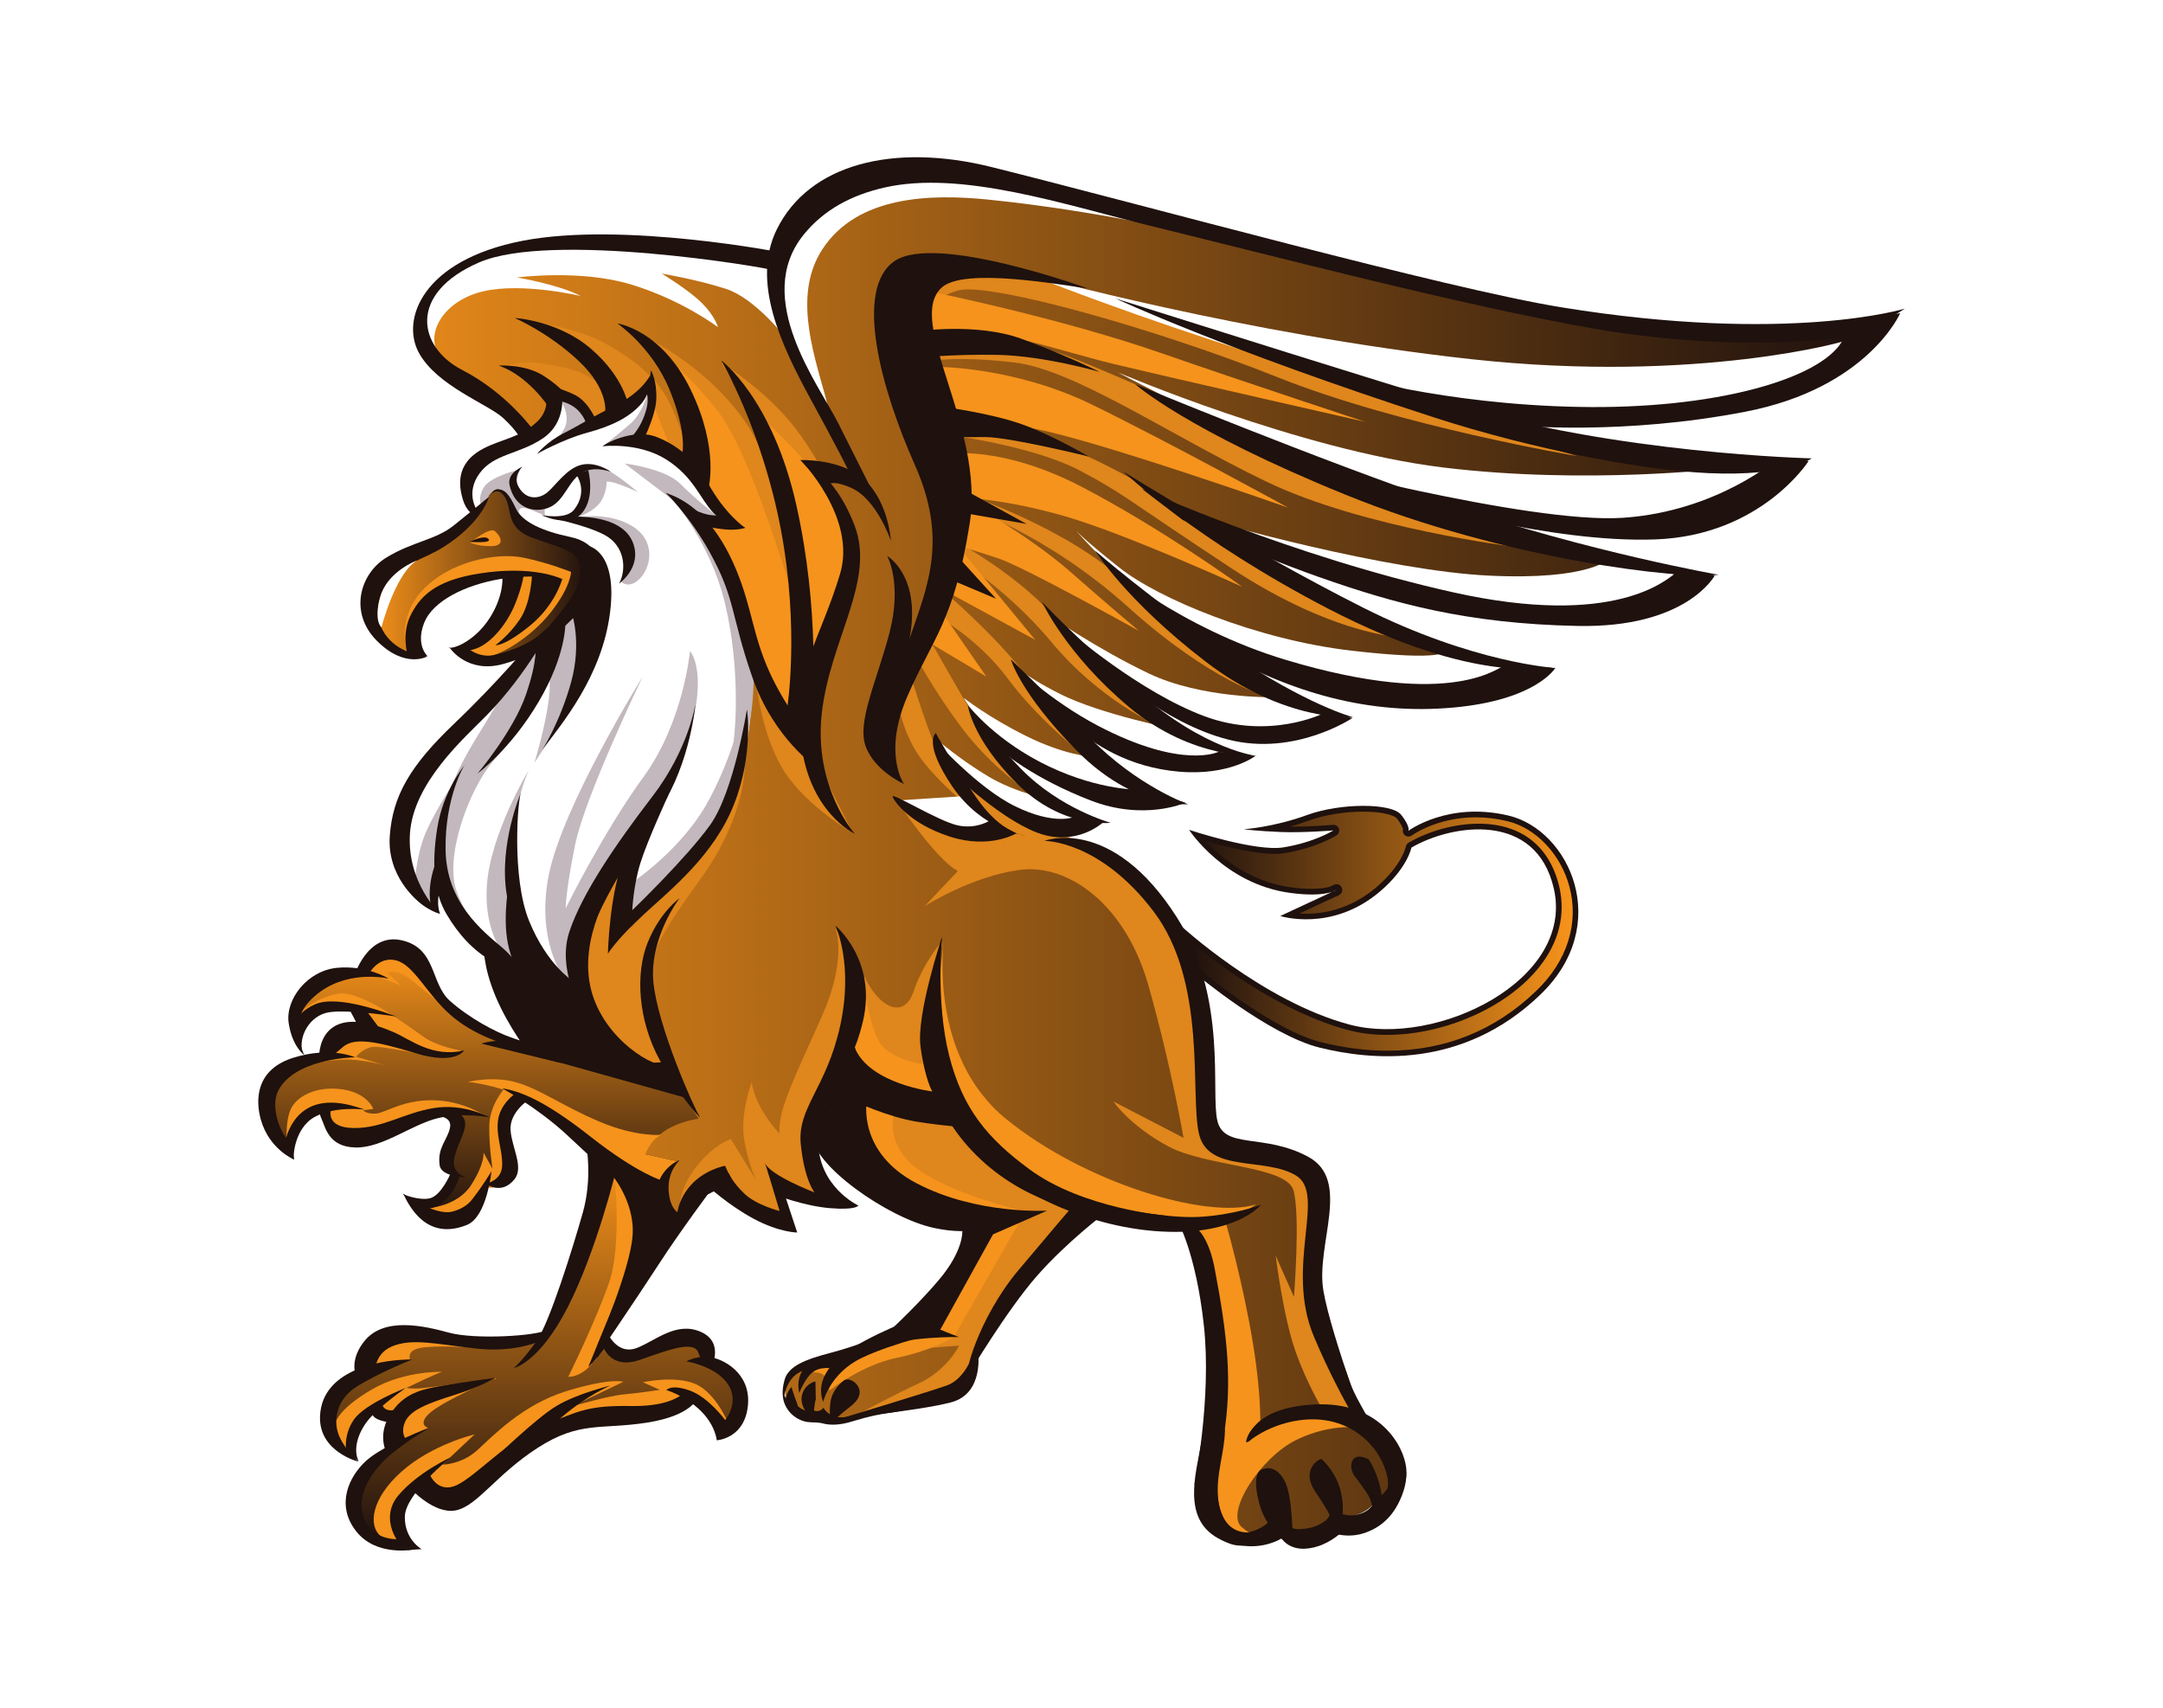 <?xml version="1.0" encoding="UTF-8"?>
<svg id="Layer_1" data-name="Layer 1" xmlns="http://www.w3.org/2000/svg" xmlns:xlink="http://www.w3.org/1999/xlink" viewBox="0 0 190 150">
  <defs>
    <style>
      .cls-1 {
        fill: #f5931c;
      }

      .cls-1, .cls-2, .cls-3, .cls-4, .cls-5, .cls-6, .cls-7, .cls-8, .cls-9, .cls-10 {
        fill-rule: evenodd;
        stroke-width: 0px;
      }

      .cls-2 {
        fill: url(#linear-gradient-3);
      }

      .cls-3 {
        fill: #df861c;
      }

      .cls-4 {
        fill: url(#linear-gradient);
      }

      .cls-5 {
        fill: #fff;
      }

      .cls-6 {
        fill: url(#linear-gradient-2);
      }

      .cls-7 {
        fill: url(#linear-gradient-5);
      }

      .cls-8 {
        fill: #1e110e;
      }

      .cls-9 {
        fill: #c2b8bd;
      }

      .cls-10 {
        fill: url(#linear-gradient-4);
      }

      .cls-11 {
        filter: url(#outer-glow-2);
      }
    </style>
    <filter id="outer-glow-2" filterUnits="userSpaceOnUse">
      <feOffset dx="0" dy="0"/>
      <feGaussianBlur result="blur" stdDeviation="5"/>
      <feFlood flood-color="#ff8500" flood-opacity=".75"/>
      <feComposite in2="blur" operator="in"/>
      <feComposite in="SourceGraphic"/>
    </filter>
    <linearGradient id="linear-gradient" x1="23.56" y1="75.6" x2="164.04" y2="75.6" gradientUnits="userSpaceOnUse">
      <stop offset="0" stop-color="#f7931a"/>
      <stop offset="1" stop-color="#1e110e"/>
    </linearGradient>
    <linearGradient id="linear-gradient-2" x1="32.44" y1="50.53" x2="51.69" y2="50.53" xlink:href="#linear-gradient"/>
    <linearGradient id="linear-gradient-3" x1="42.35" y1="83.39" x2="42.35" y2="107.24" xlink:href="#linear-gradient"/>
    <linearGradient id="linear-gradient-4" x1="46.91" y1="101.9" x2="46.91" y2="135.53" xlink:href="#linear-gradient"/>
    <linearGradient id="linear-gradient-5" x1="104.68" y1="81.79" x2="138.14" y2="81.79" gradientUnits="userSpaceOnUse">
      <stop offset="0" stop-color="#1e110e"/>
      <stop offset="1" stop-color="#f7931a"/>
    </linearGradient>
  </defs>
  <g class="cls-11">
    <g>
      <path class="cls-4" d="m48.96,35.04s-.16,2.25-2.42,3.23c-2.26.99-4.34,1.43-5.01,2.72-.67,1.29-.81,2.85-.42,3.39.39.55.62.9.62.9,0,0-1.76,2.08-4.7,3.4-2.94,1.32-4.44,1.62-4.54,3.67-.09,2.05,1.26,4.22,2.15,4.73.89.51,1.94.44,1.94.44,0,0-1.03-2.24.51-3.86,1.54-1.62,5.32-3,6.3-3.08.97-.09,1.77-.02,1.77-.02,0,0-.53,2.12-1.56,3.56-1.03,1.44-2.26,2.48-2.26,2.48l-1.21.65s1.86,1.43,3.27,1.07c1.4-.36,3.47-1.23,3.47-1.23,0,0-2.86,3.19-4.38,4.63-1.52,1.44-6.69,6.28-7.16,9.66-.47,3.38.42,5.68,1.22,6.78.8,1.1,1.75,1.75,1.75,1.75,0,0,.34-2.57.41-2.78.07-.21,1.19,2.71,2.38,4.07,1.19,1.37,2.56,2.4,2.88,2.72.32.32,2.26,4.29,2.26,4.29l1.02,3.9s-3.07-.73-4.41-1.35c-1.35-.62-4.3-3.53-5.67-5.35-1.37-1.82-2.74-2.62-3.92-1.68-1.19.94-1.66,1.71-1.66,1.71,0,0-2.76-.33-4.28,1.57-1.52,1.9-1.23,3.76-1.23,3.76,0,0,.54-1.9,2.3-2.1,1.76-.19,2.92.04,2.92.04l.76,1.61-2.76,1.79-3.25,1.54-2.46,3.01.86,3.23.98,1.21s.57-2.56,1.98-3.23c1.4-.67.94.66,1.93,1.52.98.86,1.46.5,3.32.02,1.85-.48,5.79-1.69,5.79-1.69,0,0,1.76-.33,1.75.8,0,1.12-.86,2.31-.78,3.22.08.91.36,1.63.36,1.63,0,0-.64,2.03-1.56,2.32-.92.29-1.37.09-1.37.09,0,0,.37,1.62,1.61,1.63,1.24,0,2.66-.79,2.66-.79l1.64-2.33s1.08.28,1.54-.72c.46-1.01.25-2.84.26-4.34.01-1.5.63-2.34.94-2.56.3-.21,4.09,1.85,5.84,3.6,1.75,1.75,1.63,3.71.4,8.05-1.22,4.35-3.36,8.52-3.36,8.52,0,0-2.38,1.2-5.39,1.13-3.01-.07-7.43-1.32-8.7-.52-1.28.8-2.17,2.67-2.17,2.67,0,0-1.86.97-2.74,2.73-.88,1.75-.61,3.25.19,3.95.79.7,1.54,1.08,1.54,1.08,0,0-.58-1.08.27-2.15.85-1.07,1.7-1.75,1.7-1.75l1.5.61-.05,2.22s-3.36,2.57-3.51,4.26c-.16,1.69.61,3.78,2.17,4.17,1.55.39,2.48.45,2.48.45,0,0-1.18-1.53-.49-2.89.69-1.37,1.78-2.25,1.78-2.25,0,0,1.41,2.18,3.5.84,2.09-1.33,5.34-5.98,8.72-6.53,3.39-.55,6.59-.84,7.67-.97,1.08-.12,3.86-.98,3.86-.98,0,0,2.39,1.61,2.58,2.3.19.7,1.23.99,1.57-.67.34-1.66.05-3.49-.86-4.04-.91-.55-1.85-1.07-1.88-1.31-.03-.24,1-1.13-.61-1.34s-3.36.22-3.87.48c-.51.26-2.57.7-2.92.53-.35-.16-1.38-.99-1.38-.99,0,0,1.66-4.09,2.86-5.65,1.19-1.57,5.26-8.14,6.22-8.57.96-.43,3.82,3.25,5.2,3.71,1.38.47,1.89.4,1.89.4l-1-3.19s3.87.83,4.15.79c.28-.04-1.31-3.34-1.31-3.34l.81-2s3.4,4.04,7.76,5.7c4.36,1.66,5.86,1.73,5.86,1.73,0,0-.98,3.33-2.58,5.52-1.59,2.19-3.86,4.18-3.86,4.18,0,0-4.63,1.8-6.06,2.2-1.43.41-3.38.97-3.38.97,0,0-1.58,1.94-.62,2.89.97.95,3.67,1.67,5.53,1.31,1.86-.36,8.21-2.38,8.21-2.38l2.06-1.22s2.39-4.89,3.96-7.17,5.66-6.84,5.66-6.84l1.76-.79s7.36,1.46,7.95,1.68c.59.22,1.68,3.68,1.96,4.7.28,1.03.64,8.75.58,9.36-.06.61-1.32,8.93-.99,10.16.33,1.23,1.02,3.5,2.62,3.31,1.59-.19,3.37-1.47,3.37-1.47,0,0,1.79,1.12,3.5.5,1.71-.62,2.01-2.17,2.01-2.17,0,0-.22,1.4,1.46.95,1.68-.45,2.15-1.62,2.15-1.62,0,0,1,1.15,1.55-.06.55-1.21-.68-4.61-.92-5.04-.24-.42-1.9-1.53-2.18-1.69-.28-.15-3.89-5.81-3.86-11.05.03-5.24.3-7.14.01-8.65-.29-1.52-1.77-3.38-2.24-3.36-.47.02-6.63,1-7.24-2.43-.6-3.42.16-4.79-.35-8.9-.51-4.11-2.89-10.63-4.51-12.1-1.62-1.48-8.17-4.62-8.17-4.62l-4.35-2.55s4.15,2.06,5.67,1.32c1.52-.73,1.39-.14,1.39-.14,0,0-3.19-1.36-4.84-2.84-1.66-1.49-3.22-3.55-3.22-3.55,0,0,6.95,3.69,9.59,3.93,2.63.24,3.71.65,3.71.65,0,0-4.93-4.06-6.37-6.01-1.44-1.95,4.14,2.08,7.92,2.13,3.78.05,5.14,0,5.14,0,0,0-6.45-4.35-7.07-5.01-.62-.66,6.39,3.34,10.3,2.69,3.91-.64,6.44-1.61,6.44-1.61,0,0-8.4-2.82-9.33-4.86-.93-2.04,7.45,2.94,13.76,3.18,6.31.24,12.54-1.66,12.54-1.66,0,0-5.39-2.13-9.62-3.39-4.23-1.26-10.52-4.49-12.34-5.76-1.82-1.27-4.58-2.98-1.54-2,3.05.98,12.84,4.34,18.46,5.07,5.62.72,15.29.42,17.84-1.15,2.54-1.57.42-2-6.26-3.22-6.68-1.22-12.48-4.03-12.48-4.03,0,0,11.11,2.87,16.51,1.77,5.4-1.1,13.1-5.62,11.79-5.89-1.31-.27-12.36-.42-17.4-1.77-5.05-1.35-4.86-.33-5.2-1.06-.34-.73,2.46-1.45,7.19-1.17,4.73.28,14.97-2.2,18.38-4.04,3.41-1.84,4.32-3.68,4.32-3.68,0,0-15.86.37-24.16-1.17-8.3-1.54-21.13-4.19-26.93-5.67-5.8-1.49-17.34-5.04-23.3-6.05-5.96-1.01-15.55-.89-17.65,1.11-2.09,2-3.81,5.73-3.81,5.73,0,0-15.18-1.96-20.73-1.44-5.55.52-11.11,2.43-10.45,7.57.65,5.14,5.29,4.33,6.35,5.82,1.06,1.49,2.4,2.6,2.4,2.6,0,0,1.28.89,1.89.05.62-.84,1.3-2.52,1.3-2.52h0Z"/>
      <path class="cls-3" d="m65.43,66.65s.39,4.64-3.91,10.58c-4.3,5.94-4.71,7.08-4.46,10.82.25,3.74,1.46,5.6,1.78,6.17.32.57-7.44-.5-8.11-4.56-.67-4.05.3-8.43.3-8.43,0,0,3.86-6.08,4.09-6.31.22-.23.32,6.57.32,6.57l5.27-5.54,4.73-9.31h0Z"/>
      <path class="cls-3" d="m66.42,59.91s.45,4.71,2.48,7.86c2.04,3.15,6,5.38,6,5.38l-3.88-7.66-4.61-5.57h0Z"/>
      <path class="cls-3" d="m73.41,81.61s1,2.57-1.13,7.45c-2.13,4.88-4.05,8.47-3.8,10.52,0,0-2.09-2.12-2.45-4.52,0,0-1.08,2.83-.64,5.18.44,2.35,1.08,3.5,1.08,3.5l-2.27-3.69s-1.69.51-3.33,2.83c-1.65,2.32-1.11,4.35-1.11,4.35l3.23-3.31,5.21,3.14.97.28-.76-2.97,3.45.82s-.49-3.76-.56-4.78c-.07-1.03,3.1-4.81,3.1-4.81l.87-6.25v-4.31s-1.82-3.43-1.82-3.43h0Z"/>
      <path class="cls-3" d="m82.74,82.69s-1.64,1.84-2.49,4.4c-.86,2.55-3.13,1.34-4.32-1.34l-1.75,7.68,7.35,3.86,2.56.31-1.86-9.77.51-5.14h0Z"/>
      <path class="cls-3" d="m77.42,97.51s1.62,7.32,5.45,8.39c3.83,1.07,6.83,1.02,6.83,1.02l-5.18,7.64-8.32,3.73,5.36-1.08-1.8,1.31,4.49-.32s-1.06,2.16-3.53,3.3c-2.47,1.14-5.95,3.05-5.95,3.05,0,0,8.63-.97,9.66-2.68,1.03-1.71,3.26-6.2,3.26-6.2l7.89-9.09-8.38-5.28s-2.51-3.61-2.68-3.94c-.16-.34-7.11.17-7.11.17h0Z"/>
      <path class="cls-3" d="m78.69,70.22s3.58,5.37,5.45,6.28l-2.92,3.1s4.06-2.61,8.33-3.19c4.27-.58,9.31,3.01,11.33,10.15,2.02,7.14,3.08,13.38,3.08,13.38l-6.16-3.19s1.41,2.1,4.8,3.93c3.39,1.83,10.39,1.7,11.02,3.88.62,2.17.04,9.35.04,9.35l-1.6-3.61s.64,5.32,1.76,8.46c1,2.82,2.41,5.14,2.41,5.14l3.29.89s-2.31-5.94-2.98-8.13c-.67-2.19-.85-7.61-.65-8.22s-.03-5.11-.03-5.11c0,0-7.7-2.93-8.63-3.05-.93-.11-1.42-7.73-1.4-8.18.02-.45-.46-7.34-1.88-10.19-1.42-2.86-7.61-7.38-8.66-7.75-1.05-.37-2.76-1.34-2.76-1.34l-7.91-4.58s-.48,1.3.74,2.4c1.22,1.09-.32,1.3-.32,1.3l-6.31-1.71h0Z"/>
      <path class="cls-3" d="m138.57,40.07s-15.53-2.62-26.28-6.91c-10.75-4.29-25.39-8.39-28.11-7.65-2.72.74-3.26,2.64-3.26,2.64l-1.61-3.29,7.97-1.23s6.74,1.25,11.53,3.03c4.79,1.78,26.97,9.58,26.97,9.58l12.78,3.83h0Z"/>
      <path class="cls-3" d="m133.1,48.04s-13.35-1.64-21.85-5.73c-8.5-4.09-16.83-9.83-22.14-10.47-5.31-.64-7.87-.07-7.87-.07l.25-1.65s7-.91,12.43,1.21c5.42,2.12,13.46,5.87,13.76,6.15.31.28,21.11,8.96,21.11,8.96l4.31,1.6h0Z"/>
      <path class="cls-3" d="m123.96,56.08s-6.33.06-15.74-6.13c-9.41-6.2-9.47-6.56-13.35-8.61-3.87-2.04-10.51-2.98-10.51-2.98l-.46-1.48s7.01,1.26,11.14,3c4.13,1.74,10.08,5.58,10.08,5.58l18.85,10.62h0Z"/>
      <path class="cls-3" d="m111.3,61.19s-4.91-1.3-12.21-7.87c-7.3-6.57-14.55-8.9-14.55-8.9l-1.22-1.95,1.36.88s9.12,3.02,14.23,7.84c5.11,4.82,12.4,10,12.4,10h0Z"/>
      <path class="cls-3" d="m101.6,63.68s-5.01-2.19-9.23-7.27c-4.22-5.08-9.58-8.21-9.58-8.21l.02-1.3s7.65,3.84,11.08,8.92c3.43,5.08,7.71,7.87,7.71,7.87h0Z"/>
      <path class="cls-3" d="m94.97,66.17s-3.89-3.1-6.49-6.62c-2.61-3.51-6.24-5.47-6.24-5.47l.39-2.38s5.52,4.63,8.38,8.83c2.86,4.21,3.96,5.62,3.96,5.62h0Z"/>
      <path class="cls-3" d="m90.33,69.56s-3.18-2.12-5.78-5.54c-2.59-3.42-4.31-6.72-4.31-6.72l.98-1.92s3.59,6.42,5.4,9.25c1.81,2.83,3.7,4.93,3.7,4.93h0Z"/>
      <path class="cls-3" d="m86.3,71.81s-4.12-3.06-5.8-5.76c-1.67-2.7-1.76-5.51-1.76-5.51,0,0,.65-1.66.84-2.03.19-.37,1.75,5.76,3.21,8.33,1.46,2.58,3.5,4.96,3.5,4.96h0Z"/>
      <path class="cls-3" d="m73.67,44.29s-1.18-3.15-3.69-6.52c-2.52-3.37-6.61-5.92-6.61-5.92l3.15,5.3,7.16,7.14h0Z"/>
      <path class="cls-3" d="m69.35,51.24s-.15-9.19-4.21-14.64c-4.06-5.46-9.93-7.68-9.93-7.68,0,0,2.98,1.53,6.28,7.15,3.3,5.62,7.86,15.17,7.86,15.17h0Z"/>
      <path class="cls-3" d="m60.57,39.99s-1.17-3.87-2.24-5.46-1.32-1.66-1.32-1.66l-.03,2.1s-.27,2.46-.44,2.75c-.17.29-.8.97-.8.97l4.45,1.99.37-.68h0Z"/>
      <path class="cls-3" d="m53.74,36.21l2.18-1.07,1.3-1.88s-.37-.89-3.48-2.77c-3.11-1.88-7.11-2.2-7.11-2.2,0,0,5.7,2.78,6.51,4.38.81,1.6.6,3.55.6,3.55h0Z"/>
      <path class="cls-3" d="m51.89,37.26l1.84-1.04s.91-.44-.73-2.12c-1.65-1.69-3.79-1.91-5.55-2.2-1.76-.29-3.24.3-3.24.3l4.06,2.35,1.99.67,1.62,2.05h0Z"/>
      <path class="cls-5" d="m59.61,44.13s5.25,5.46,6.59,13.55c0,0,.03,6.63-1.3,10.62-1.32,3.99-5.41,8.73-6.49,9.87-1.08,1.14-3.81,3.05-3.81,3.05l.5-4.77,1.69-4.45s-3.62,4.75-4.5,7.11c-.87,2.36-1.32,6.87-1.32,6.87l-2.91,1.87-4.21-3.66s-3.23-3.31-3.58-4.1c-.35-.78-1.38-3.43-1.38-3.43,0,0-.52,1.64-.58,2.36-.06.72-.7.31-.7.31,0,0-2.69-2.29-2.54-5.43.15-3.14,2.41-7.45,4.59-9.34,2.19-1.89,6.9-7.18,6.9-7.18,0,0,3.53-3.2,4.41-4.91.89-1.72,1.02-3.07.53-3.51-.49-.44-2.69-1.53-3.39-1.78-.7-.25-2.51-1.32-2.51-1.32,0,0-1.03-3.5-1.87-2.82-.84.68-1.27,1.79-1.27,1.79,0,0-2.21-.37-1.67-2.37.54-2,3.66-2.64,5.21-3.62,1.54-.98,2.77-3.7,2.77-3.7,0,0,2.21-.28,2.67.58.47.85.7,1.7.7,1.7,0,0,2.34-1.11,3.38-2.08,1.04-.97,1.79-1.51,1.79-1.51,0,0,.13,2.46-.69,3.53-.81,1.07-1.23,1.49-1.23,1.49,0,0,2.96.21,4.78,2.05,1.82,1.84,3.66,4.95,3.66,4.95,0,0-1.28.38-1.75.08-.47-.31-2.48-1.78-2.48-1.78h0Z"/>
      <path class="cls-9" d="m52.67,49.9s.24,5.54-1.8,9.99c-2.04,4.44-3.92,7.09-3.92,7.09,0,0,1.55-5.05,1.32-7.34,0,0-2.63,4.58-4.86,7.11-2.23,2.54-4.39,8.54-3.3,11.53,1.09,2.99,2.79,4.43,2.79,4.43,0,0-3.82-1.24-4.22-5.99-.39-4.75.7-7.91,3.2-11.97,2.5-4.06,4.04-6.84,4.04-6.84l4.85-4.84,1.9-3.18h0Z"/>
      <path class="cls-9" d="m44.59,84.15s-2.11-1.85-1.82-6.37c.29-4.52,3.68-10.14,3.68-10.14,0,0-1.59,3.33-1.42,8.09.17,4.76,1.78,9.11,1.78,9.11l-2.22-.68h0Z"/>
      <path class="cls-9" d="m36.4,78s.09-2.77,1.01-4.9c.93-2.13,2.79-4.9,2.79-4.9,0,0-1.97,5.12-1.61,6.9.35,1.78.39,2.36.39,2.36l-.57-.4-.35,2.14-.89.12-.78-1.33h0Z"/>
      <path class="cls-9" d="m49.79,86.29s-2.79-3.32-1.59-9.41c1.2-6.09,8.25-17.44,8.25-17.44,0,0-5.09,10.56-5.93,14.76-.85,4.2-.83,5.58-.83,5.58,0,0,3.3-6.69,6.83-11.53,3.53-4.84,4.09-11.06,4.09-11.06,0,0,2.25,2.38-1.38,10.91-3.63,8.53-5.53,8.37-5.53,8.37,0,0-3.26,7.79-3.26,8.25,0,.46-.64,1.55-.64,1.55h0Z"/>
      <path class="cls-9" d="m55.83,77.3s3.91-2.66,6.17-6.55c2.25-3.89,3.86-9.62,3.86-12.2s1.04,1.22-.51,7.36c-1.55,6.14-2.42,7.33-3.35,8.44-.93,1.11-4.65,4.94-4.65,4.94l-2.45,2.33.93-4.31h0Z"/>
      <path class="cls-9" d="m58.71,43.43s3.62,3.89,4.98,9.6c1.36,5.71,1,11.62.5,13.55-.5,1.93.32,2.8.32,2.8,0,0,1.65-7.89,1.55-10.58-.11-2.69-2.14-8.88-2.14-8.88l-2.54-4.25-2.67-2.24h0Z"/>
      <path class="cls-9" d="m63.12,45.45s-2.01-1.59-3.36-2.95c-1.35-1.36-4.89-1.79-4.89-1.79l4.56,3.46,3.11,1.43.57-.14h0Z"/>
      <path class="cls-9" d="m56.86,34.64s-.43,1.65-1.47,2.56c-1.03.91-2.29,1.89-2.29,1.89l3.04-.44s.33-.73.68-1.67c.35-.94.37-2.59.37-2.59l-.33.25h0Z"/>
      <path class="cls-9" d="m49.27,35.23s.94,1.33.27,2.47c-.67,1.14-.68,1.1-.68,1.1l3.35-1.41s-.27-.94-1.27-1.72c-1-.78-1.66-.44-1.66-.44h0Z"/>
      <path class="cls-9" d="m42.29,44.51s-.39-.76.23-1.73c.61-.97,3.18-1.56,3.18-1.56,0,0-.94,2.12-.06,2.61.89.49,2.32.26,2.32.26,0,0-.27,1.08,0,1.22,0,0-.84-.32-1.28-.51-.44-.19-1.33-.44-1.05.45.29.89-.25.5-.25.5,0,0-.33-1.9-1.06-2.3-.73-.39-.75-.7-1.69.7-.94,1.41-.35.35-.35.35h0Z"/>
      <path class="cls-9" d="m50.92,41.31s1.26-.7,2.46-.02c1.2.67,2.66,1.94,2.66,1.94,0,0-1.96-.96-2.75-.93,0,0,.02,1.18-.7,1.99-.71.82-1.99,1.16-1.99,1.16,0,0,.61-.93.76-1.88.15-.95-.45-2.26-.45-2.26h0Z"/>
      <path class="cls-9" d="m50.6,45.45s2.73-.54,4.87.72c2.14,1.27,1.76,3.52.8,4.58-.97,1.06-1.69.37-1.69.37,0,0,1.38-1.6.84-2.89-.54-1.29-2.46-2.04-2.46-2.04l-2.36-.75h0Z"/>
      <path class="cls-8" d="m121.67,129.02c.06.03.12.29.13.35.13.4.19.84.1,1.25-.14.64-.55.74-.97,1.13-.21.19-.33.47-.53.67-.39.39-.91.59-1.44.67-.58.09-1.08-.15-1.65-.19-.12,0-.3-.1-.41-.06-.08.03-.11.26-.15.33-.09.18-.23.33-.39.45-.66.5-1.54.7-2.36.69-.4,0-.76-.18-.96-.53-.1-.18-.14-.44-.32-.57-.16-.12-.77-.1-.96-.05-.18.05-.25.43-.37.56-.28.3-.69.51-1.07.67-.37.15-.75.25-1.16.23-.11,0-.47-.14-.56-.07-.03.03.08.16.1.18.09.14.17.34.11.51-.08.21-.35.16-.53.16-.02,0-.28-.02-.26.02.02.05.16.08.21.09.23.08.47.14.71.18.72.12,1.53-.06,2.19-.34.27-.12.6-.44.89-.47.18-.02.49.26.65.33.51.22,1.02.4,1.59.37.88-.05,1.81-.48,2.52-.98.21-.15.41-.32.56-.53.03-.04.12-.27.17-.27.08-.01.23.09.31.12.2.06.41.09.61.11.77.05,1.57-.2,2.23-.59.26-.15.44-.37.68-.54.21-.15.5-.15.72-.3.51-.36.83-1.02,1.08-1.57.21-.48.54-1.22-.14-1.46-.11-.04-.22-.07-.33-.08"/>
      <path class="cls-8" d="m123.39,129.08s.02.06.02.09c0,.07,0,.15,0,.22,0,.2-.03.4-.06.6-.08.6-.28,1.24-.57,1.77-.61,1.11-1.47,2.11-2.68,2.56-.53.2-1.1.27-1.66.31"/>
      <path class="cls-8" d="m123.43,128.91c-.11.73-.07,1.37-.34,2.07"/>
      <path class="cls-8" d="m123.28,128.33c.41,1.02.26,1.99-.12,2.99-.6,1.56-1.57,2.69-3.15,3.28-.72.27-1.5.34-2.26.22-.3-.05-.65-.12-.88-.33-.23-.21.19-.82.41-.91.27-.11.8.1,1.08.12.57.05,1.13-.05,1.67-.21,1.04-.32,2.13-1.32,2.41-2.4.12-.47.04-.98.04-1.45"/>
      <path class="cls-8" d="m118.26,134.41s-.11,0-.16.02c-.11.07-.21.15-.32.23-.5.42-1.03.77-1.63,1.02-.95.39-2.18.57-3.07-.05-.4-.28-.71-.72-1-1.1-.04-.05.24.07.26.08.16.06.33.09.49.13.52.12,1.04.18,1.57.14.77-.05,1.38-.39,2.04-.76.36-.2.77-.47,1.1-.07"/>
      <path class="cls-8" d="m112.92,134.88s-.08.06-.12.09c-.08.06-.16.11-.24.16-.26.17-.56.29-.85.39-.89.31-1.89.38-2.82.2-.22-.04-.44-.12-.64-.21-.04-.02-.19-.06-.2-.1,0-.02.12-.02.13-.02.17-.01.33-.03.5-.05.37-.05.73-.12,1.09-.22.54-.15,1.06-.37,1.57-.61.34-.16.69-.42,1.04-.16"/>
      <path class="cls-8" d="m72.36,123.64c-.02.1.17.28.22.33.29.3.68.46,1.09.51.66.07,1.28-.17,1.92-.28.89-.16,1.79-.21,2.68-.38.43-.08.85-.16,1.29-.18.03,0,.39-.03.38.03,0,.05-.12.08-.16.09-.17.06-.35.11-.53.15-.8.17-1.62.24-2.43.42-.59.13-1.17.28-1.75.46-.76.24-1.48.4-2.28.33-.3-.02-.59-.13-.89-.16-.41-.04-.82,0-1.23-.11-1-.27-1.8-1.14-1.9-2.18,0-.03-.03-.33.01-.34.01,0,.05.13.06.14.04.1.1.19.16.28.17.23.42.39.59.62.12.16.18.4.4.48.01,0-.11-.41-.12-.48,0-.02-.03-.13,0-.14.04-.01.22.26.24.29.15.16.34.26.54.34.03.01.32.15.36.12.06-.06.07-.33.09-.41,0,0,.03-.11.04-.11.03.01.13.27.18.31.33.3.73.2,1-.09"/>
      <path class="cls-5" d="m128.14,25.93s.02,0-.02,0c-1,.12-2.36-.51-3.31-.76-3.58-.95-7.1-2.08-10.72-2.89-6.58-1.47-13.01-3.28-19.51-5.02-4.89-1.31-10.26-2.79-15.36-2.22-3.7.41-10.79,2.61-11.32,7.11-.18,1.54.49,3.06.86,4.52.89,3.48,1.38,5.54,3.17,8.76.49.88,1,1.75,1.57,2.58.19.27.37.54.54.82.02.03.26.42.26.42,0,0-.1-.17-.1-.18-.26-.44-.54-.87-.76-1.34-.48-1-.72-2.09-1.01-3.16-1.11-3.98-2.68-8.84-.2-12.66,3.09-4.76,9.56-4.88,14.56-4.38,10.69,1.08,22.51,3.73,32.9,6.68"/>
      <path class="cls-6" d="m44.83,44.38s-.65-2.01-1.55-1.21c-.9.8.53-.07-1.93,2.39-2.47,2.45-3.75,2.5-5.54,3.43-1.79.92-4.09,3.98-3.13,5.76.96,1.79,3.21,2.92,3.6,2.85,0,0-1.12-3.66,1.79-5.17,2.92-1.51,7.06-1.86,7.06-1.86,0,0,.52-.19-.24,1.52-.76,1.71-4.39,5.21-4.39,5.21,0,0,2.26,1.73,5.12.02,2.86-1.71,5.75-4.86,6-6.67.24-1.81.07-2.31-1.42-2.78-1.49-.48-3.62-1.19-3.84-1.35-.23-.16-1.51-2.13-1.51-2.13h0Z"/>
      <path class="cls-5" d="m162.17,29.88c.41.02-13.02,3.85-32.92,1.67-19.9-2.18-38.86-7.43-38.86-7.43,0,0,27.65,11,42.18,11.97,14.53.97,23.42-.43,26.53-2.27,3.11-1.84,2.66-3.95,3.07-3.94h0Z"/>
      <path class="cls-5" d="m151.48,41.14s-12.07,1.46-24.73-.08c-12.66-1.55-28.55-8.35-28.55-8.35,0,0,22.85,12.15,29.66,12.66,6.81.51,12.66,1.79,17.2,1.09,4.55-.71,10.8-3.53,11.25-3.96.45-.44-.03-1.35-.03-1.35h-4.81Z"/>
      <path class="cls-5" d="m147.57,50.72c.33-.27-6.22-1.64-6.22-1.64,0,0-1.68,1.91-10.56,1.48-8.88-.42-23.99-4.58-25.97-5.31-1.97-.74,14.82,6.4,24.01,7.88,9.19,1.48,15.07.9,16.62.11s1.79-2.26,2.12-2.52h0Z"/>
      <path class="cls-5" d="m132.61,58.79l-5.73-1.58s.11.9-8.18-.06c-8.28-.96-16.92-4.55-20.36-7.28-3.45-2.73-3.93-3.39-3.93-3.39,0,0,6.21,7.42,14.33,10.85,8.13,3.42,15.72,4.4,19.35,3.86,3.62-.54,4.53-2.4,4.53-2.4h0Z"/>
      <path class="cls-5" d="m111.8,61.24s-6.26.12-10.88-2.08c-4.61-2.2-8.62-5-8.62-5,0,0,10.84,9.64,15.29,10.49,4.45.85,9.68-1.07,9.68-1.07l-1.31-1.32-4.16-1.02h0Z"/>
      <path class="cls-5" d="m103.21,64.04s-6.51-1.29-10.06-3.07c-3.54-1.78-4.34-2.81-4.34-2.81,0,0,4.99,5.6,9.61,7.33,4.62,1.72,10.14,1.35,10.14,1.35l-3.51-1.91-1.84-.89h0Z"/>
      <path class="cls-5" d="m95.77,66.45s-2.23-.12-5.59-1.78c-3.36-1.66-5.51-3.36-5.51-3.36,0,0,2.1,4.01,7.43,6.5,5.32,2.49,8.87,2.5,9.01,2.3.15-.2-5.34-3.67-5.34-3.67h0Z"/>
      <path class="cls-5" d="m95.09,71.95l-2.91-1.73s-2.93-.57-5.35-2.01c-2.42-1.44-4.43-3.16-4.43-3.16,0,0,1.67,4.18,6.04,6.15,4.37,1.97,6.65.75,6.65.75h0Z"/>
      <path class="cls-5" d="m87.78,72.67l-3.14-2.74-5.67.37s3.26,2.5,5.58,2.85c2.32.35,3.23-.49,3.23-.49h0Z"/>
      <path class="cls-1" d="m81.87,25.64s11.13,2.26,19.91,5.3c8.78,3.04,18.17,6.12,18.17,6.12,0,0-16.45-3.73-22.04-5.07-5.59-1.34-12.12-3.9-15.94-2.41,0,0-2.26.56-2.52-1.03-.25-1.59,2.42-2.9,2.42-2.9h0Z"/>
      <path class="cls-1" d="m82.43,32.23s6.68-.01,13.47,3.3c6.79,3.31,17.25,9.06,17.25,9.06,0,0-16.71-5.88-22.18-6.91-5.47-1.03-8.36-.79-8.36-.79l-.18-4.65h0Z"/>
      <path class="cls-1" d="m83.2,39.87s4.69-.8,11.76,2.86c7.06,3.66,14.17,8.82,14.17,8.82,0,0-10.14-4.62-15.54-6.19-5.4-1.57-9.09-1.65-9.09-1.65l-1.29-3.84h0Z"/>
      <path class="cls-1" d="m84.49,43.7s6.02,3.44,9.41,6.42c3.39,2.98,6.15,5.3,6.15,5.3,0,0-10.16-5.66-12.37-6.38-2.2-.73-3.57-1.12-3.57-1.12l.37-4.22h0Z"/>
      <polygon class="cls-1" points="84.12 47.93 90.93 56.2 82.98 51.87 84.12 47.93 84.12 47.93"/>
      <polygon class="cls-1" points="82.34 53.2 86.64 59.43 81.08 56.11 82.34 53.2 82.34 53.2"/>
      <path class="cls-1" d="m72.49,57.33s3.57-7.37,2.19-11.11c-1.37-3.75-7.77-9.56-7.77-9.56,0,0,2.82,13.93,2.86,15.5.04,1.57-3.38-11.9-6.87-16.26-3.49-4.36-5.98-5.56-5.98-5.56,0,0,2.48,2.6,3.34,5.62.86,3.02,1.11,5.34,1.11,5.34l-2.26-1.43-2.09-5.27s-.03,2.2-.53,3.2c-.5,1,3.93,2.21,4.88,3.5.95,1.29,2.13,4.51,2.13,4.51l-2.18-.08s2.1.74,3.23,5.63c1.14,4.88,2.69,8.95,3.96,10.92,1.27,1.97.75,2.48,1.5.98.75-1.5,2.47-5.91,2.47-5.91h0Z"/>
      <path class="cls-5" d="m68.95,29.6s-2.62-3.39-5.16-4.22c-2.54-.83-5.66-1.35-5.66-1.35,0,0,2.41,1.46,3.55,2.61,1.14,1.15,1.39,2.1,1.39,2.1,0,0-3.11-2.37-7.59-3.74-4.48-1.37-10.07-.63-10.07-.63,0,0,3.65.61,5.6,1.63,0,0-5.11-1.22-8.57-.41-3.46.81-5.18,3.71-3.83,5.69,0,0-4.17-2.58.48-6.63,4.65-4.05,11.76-3.49,15.26-3.38,3.51.1,13.97,1.64,13.97,1.64,0,0-.49,2.47-.08,3.62.42,1.14.7,3.06.7,3.06h0Z"/>
      <path class="cls-1" d="m75.72,85.21s.48,4.63,1.54,6.34c1.07,1.72,4.47,2.02,4.47,2.02,0,0,.78,2.37,1.08,2.68.3.31-6.41.12-6.65-.26-.24-.38-1.91-6.19-1.91-6.19l1.46-4.6h0Z"/>
      <path class="cls-1" d="m82.91,82.74s-1.4,9.95,5.47,15.55c6.87,5.59,17.59,8.84,21.96,7.5l-2.64,1.69s1.49,5.19,2.35,10.45c.86,5.26.63,7.79.63,7.79,0,0,2.77-2.11,4.88-1.81l4.01,1.51s-2.59-.47-5.71,1.06c-3.12,1.53-6.29,6.4-4.78,7.66,1.51,1.26,1.75.63,1.75.63,0,0-3.89.93-4.68-2.02-.79-2.95.89-8.66.6-12.83-.29-4.17-1.99-11.98-1.99-11.98,0,0-6.29,0-12.12-2.8-5.84-2.8-7.38-5.25-8.56-7.69-1.18-2.44-2.06-7.12-2.06-7.12l.88-7.58h0Z"/>
      <path class="cls-1" d="m78.75,97.13s-1.39,2.9,1.59,5.34c2.98,2.44,10.53,4.25,10.86,4.1.33-.15-4.41,2.59-9.7-.35-5.29-2.94-6.63-5.88-7.01-7.08-.39-1.2-.23-2.83-.07-3.37.16-.54,4.33,1.37,4.33,1.37h0Z"/>
      <path class="cls-1" d="m89.66,107.16l-5.89,10.29s-1.83,1.16-4.98,1.81c-3.15.65-5.93,2.88-5.93,2.88,0,0,.01-1.58-1.14-1.58-1.15,0,2.04-1.43,2.04-1.43,0,0,5.13-1.45,5.57-1.7.44-.26,2.7-3.14,2.7-3.14l3.94-6.96,3.68-.18h0Z"/>
      <path class="cls-2" d="m59.59,95.57l1.78,2.69s-1.99.24-3.34,1.34c-1.34,1.1-1.35,1.78-1.35,1.78l2.81.61-1.57,2.11s-3.55-1.01-5.66-2.78c-2.11-1.77-4.17-3.88-4.17-3.88l-2.63-1.03s-1.79,1.84-1.18,3.9c.61,2.06.53,2.76.17,3.07-.36.31-1.85.93-1.85.93,0,0-.15,2.32-1.8,2.81-1.64.5-3.78-1.18-3.78-1.18,0,0,2.25-1.48,2.51-2.21.26-.73.18-1.3-.24-2.34-.43-1.05.86-3.05.86-3.05l-1.06-.8s-4.03,1.95-6.34,2.14c-2.32.19-3.23-.21-3.5-.47-.27-.26-.93-1.72-.93-1.72,0,0-1.86.15-2.32,1.31-.46,1.16-.69,2.24-.69,2.24,0,0-1.85-2.1-1.98-4.06-.13-1.95,2.23-3.74,3.4-3.88,1.17-.13,2.13-.51,2.13-.51,0,0-.65-1.24.99-1.68,1.64-.44,2.51-.44,2.51-.44l-.92-1.6s-2.23-.82-3.35-.15c-1.12.66-1.89,1.36-1.89,1.36,0,0-.95-2.26.94-3.47,1.89-1.21,4.58-1.06,4.58-1.06,0,0,1.17-2.63,2.89-2.11,1.71.52,2.44,2.65,4.29,4.24,1.85,1.59,4.28,3.36,5.29,3.74,1.01.38,8.5,1.34,8.5,1.34l6.89,2.8h0Z"/>
      <path class="cls-1" d="m59.5,102l-2.81-.61s.35-1.11,1.36-1.71c0,0-2.18.2-5.37-1.15-3.19-1.35-5.13-2.79-7.22-3.43-2.08-.64-4.36-.07-4.36-.07,0,0,2.94.26,5.63,1.77,2.7,1.51,9.11,6.6,9.25,6.63.14.03,1.98,1,1.98,1l1.54-2.43h0Z"/>
      <path class="cls-1" d="m40.57,92.29s-2.13-.31-3.48-1.3c-1.35-.98-2.41-1.67-2.41-1.67,0,0-3.26-2.32-4.97-2.04-1.7.28-3.12,1.41-3.28,1.6-.15.19-.21.7-.21.7,0,0,2.99-1.18,3.16-1.18.16,0,1.96.34,1.96.34l1.03,1.65,2.65,1.28,2.49.88,1.55.26,1.49-.53h0Z"/>
      <path class="cls-1" d="m32.52,85.54l2.65.98-1.14-1.08s.83-.41,2.14.66c1.32,1.07,2.62,2.15,2.62,2.15,0,0-.36-3.48-2.55-4.15-2.19-.67-3.25-.53-3.49-.27-.24.26-.76,1.38-.76,1.38l.52.34h0Z"/>
      <path class="cls-1" d="m41.3,47.66s1.69-1.37,2.15-1.02c.45.35,1.02,1.28-.23,1.33-1.25.04-1.92-.31-1.92-.31h0Z"/>
      <path class="cls-1" d="m35.77,57.38s-1.05-2.95,1.33-5.52c2.38-2.57,6.54-3.36,8.87-2.88,2.32.48,4.19,1.26,4.19,1.26,0,0-.01,1.29-1.76,3.52-1.74,2.22-4.62,4-6.03,3.97-1.41-.03-1.83-.37-1.83-.37l2.04-1.39,1.87-2.71.66-2.82s-4.23.46-5.9,1.52c-1.67,1.06-3.05,3.01-2.98,3.26.07.24.46,1.73.46,1.73l-.92.42h0Z"/>
      <path class="cls-1" d="m42.64,98.04s-1.9-1.37-4.61-1.4c-2.71-.03-4.15,1.11-5.01,1.17-.86.05-1.1-.28-1.1-.28l.87-.13s-.51-1.43-2.81-1.73c-2.3-.3-4,.69-4.47,1.82-.47,1.12-.33,3.05-.33,3.05,0,0,1.25-2.54,2.18-2.95.93-.41,1.44,1.1,1.85,1.58.41.47,1.96.9,3.82.57,1.86-.33,4.39-1.98,4.74-1.96.35.02,1.96-.19,1.96-.19l2.92.47h0Z"/>
      <path class="cls-1" d="m38.15,92.84s-4.61-1.02-5.47-.88c-.85.15-1.4.86-1.4.86l2.56.76s-2.18-.6-3.79-.51c-1.61.09-2.43.32-2.43.32,0,0,.38-1.48,2.2-2.24,1.82-.76,3.9.05,4.15.13.25.08,2.6.84,2.71.9.11.06,1.46.66,1.46.66h0Z"/>
      <path class="cls-1" d="m44.23,95.71s-1.21,1.38-1.25,3.14c-.04,1.76.28,3.8.28,3.8l-.79-1.42s.15.93-1.08,2.85c-1.22,1.92-3.82,2.04-3.95,2.07-.13.03,1.35,2.1,3.05.93,1.7-1.17,2.51-3.18,2.51-3.18,0,0,1.31.96,1.75-.64.43-1.6-.32-3.96-.32-3.96l.88-2.49.58-.55-1.65-.55h0Z"/>
      <path class="cls-10" d="m53.02,101.9s-2.22,10.53-3.62,13.03c-1.4,2.5-2.08,2.76-2.08,2.76,0,0-5.27.52-7.49.07-2.22-.45-4.67-1.67-6.2-.24-1.53,1.44-1.71,2.96-1.71,2.96,0,0-3.46,1.74-3.26,3.57.19,1.84,2.27,3.84,2.27,3.84,0,0-.44-1.16.77-2.62,1.21-1.45.94-1.73,1.57-1.41.63.32,1.85,1.09,1.85,1.09l-.7,2s-4.09,3.45-3.1,5.77c.99,2.32.36,2.07,1.64,2.43,1.28.36,2.83.36,2.83.36,0,0-1.21-2.36-.51-3.34.7-.98,1.43-1.76,1.43-1.76,0,0,1.12,1.87,3.16.99,2.04-.89,4.01-4.77,8.36-5.83,4.35-1.06,6.6-1.54,8.59-1.67,1.99-.14,3.88-.89,3.88-.89,0,0,.97.26,1.82,1.37.86,1.11.85,1.5.85,1.5,0,0,1.84-.2,1.77-2.47-.07-2.27-2.58-3.74-2.58-3.74,0,0,.25-1.13-.95-1.75-1.2-.62-2.27-.48-3.55.19-1.29.67-2.96,1.22-3.49.92-.54-.3-1.47-1.26-1.47-1.26l6.25-10.63-3.97-3.7-2.38-1.54h0Z"/>
      <path class="cls-1" d="m53.95,102.93s.73,6.39-.47,9.79c-1.19,3.4-3.56,8.21-3.56,8.21,0,0,1.75.18,3.12-2.77,1.36-2.95,4.17-9.22,4.27-9.61.1-.39-.09-3.19-.09-3.19l-3.26-2.43h0Z"/>
      <path class="cls-1" d="m64.01,125.08s-1.12-2.75-2.93-3.52c-1.81-.77-4.61-.15-4.61-.15l1.5.67s-1.88.28-3.2.4c-1.32.12-4.5,1.04-4.5,1.04l4.49-2.15s-1.07-.38-4.97.81c-3.89,1.19-6.5,3.96-7.88,5.21-1.38,1.25-3.05,1.26-3.05,1.26l2.83-2.66s-3.73.87-6.42,3.27c-2.7,2.4-2.91,4.76-1.86,5.64,1.05.88,2.34.8,2.34.8,0,0-1.29-2.49-.53-3.77.76-1.28,1.75-1.75,1.75-1.75,0,0,1.03,1.53,2.42,1.38,1.4-.15,4.34-2.93,6.51-4.5,2.17-1.57,4.39-2.49,5.63-2.52,1.24-.03,4.58-.51,5.11-.63.53-.12,3.16-.65,3.16-.65l.92-.45,2.29,2.23.99.04h0Z"/>
      <path class="cls-1" d="m35.15,126.51l2.51-1.06s-1.1-.3.13-1.37c1.23-1.07,5.7-3.01,5.7-3.01,0,0-5.98,1.26-7.57,2.46-1.59,1.21-1.98,2.93-1.98,2.93l1.21.06h0Z"/>
      <path class="cls-1" d="m43.49,121.07s-5.89.83-6.6.88c-.72.05-1.19-.04-1.19-.04,0,0,2.98-1.45,3.19-1.42.21.02-3.24-.18-6.2,1.54-2.95,1.72-3.81,3.17-3.24,4.41.58,1.24,1.32,1.4,1.32,1.4l.16-2.1s1.44-1.79,1.63-1.87c.2-.07,1.83.62,1.83.62,0,0,4.24-2.23,4.63-2.31.4-.07,4.46-1.11,4.46-1.11h0Z"/>
      <path class="cls-1" d="m32.69,120.02l3.33-.64s-.32-.7.79-.96,4.12-.1,4.12-.1c0,0-4.49-1.75-6.62-.89-2.13.86-2.66,1.98-2.66,1.98l1.04.61h0Z"/>
      <path class="cls-8" d="m37.92,79.8s-.52-1.37.23-3.67c.53-1.61.53-.29.53-.29l.2,1.55s-.71,1.55-.23,2.87l-.73-.47h0Z"/>
      <path class="cls-8" d="m46.52,56.54s-2.76,3.34-6.63,7.03c-3.87,3.69-5.39,6.33-5.65,9.83-.26,3.5,2.27,5.72,3.14,6.27.86.54,1.29.6,1.29.6,0,0-2.94-2.69-2.66-7.05.29-4.48,4.81-8.43,6.73-10.38,1.91-1.95,3.34-3.99,4.26-5.41.92-1.42,1.13-2.32,1.13-2.32l-1.6,1.44h0Z"/>
      <path class="cls-8" d="m40.79,67.23s-1.85,2.19-2.38,5.5c-.53,3.31-.25,5.76.81,7.56,1.06,1.8,2.35,3.19,3.94,4.11,1.59.92,3.41,3.04,3.61,3.7,0,0-.16-2.77-2.71-4.91-1.76-1.48-4.86-3.98-4.92-8.55-.07-4.57,1.64-7.45,1.66-7.41h0Z"/>
      <path class="cls-8" d="m61.09,61.81s-.57,3.96-3.8,8.17c-3.23,4.21-6.14,8.48-7.26,11.81-1.13,3.33,1,6.81,1.08,6.97.09.15-.68-2.55.41-5.89,1.09-3.34,3.79-7.7,6.48-11.82,2.68-4.12,3.09-9.24,3.09-9.24h0Z"/>
      <path class="cls-8" d="m58.73,69.79s-1.82,3.94-2.46,5.96c-.64,2.02-.73,4.2-.73,4.2,0,0,4.74-4.56,6.84-7.49,2.1-2.93,3.21-10.08,3.23-10.13.02-.05.6,3.96-1.15,8.36-1.75,4.4-5.42,7.35-7.87,9.59-2.45,2.24-3.19,3.49-3.19,3.49,0,0,.12-5.54,1.52-8.65,1.4-3.11,3.82-5.32,3.82-5.32h0Z"/>
      <path class="cls-8" d="m95.57,25.34s-13.37-4.88-16.99-2.41c-3.62,2.47-1.15,11.31,1.77,17.88,2.92,6.57,1.18,10.54-.47,15.32,0,0,.56-2.31-.04-4.43-.6-2.12-1.91-2.87-1.91-2.87,0,0,1.33,2.36.22,6.68-1.12,4.32-2.91,7.91-2.1,10.07.81,2.17,3.36,3.28,3.36,3.28,0,0-1.9-2.64.3-7.71,2.2-5.06,4.12-6.62,5.47-15.18,1.35-8.56-5.72-17.76-2.45-20.72,1.97-1.78,10.36-.23,12.87.09h0Z"/>
      <path class="cls-8" d="m80.46,29.11s5.32-.8,9.27.65c3.95,1.45,6.87,2.91,6.87,2.91,0,0-4.87-1.42-8.98-1.5-4.11-.07-6.96.26-6.96.26l-.2-2.32h0Z"/>
      <path class="cls-8" d="m82.86,35.74s4.1.54,6.83,1.5c2.74.96,5.94,2.86,5.94,2.86,0,0-6.97-1.72-9.11-1.71-2.15,0-3.09.01-3.09.01l-.57-2.67h0Z"/>
      <polygon class="cls-8" points="84.46 42.88 90.17 46.02 84.37 45.01 84.46 42.88 84.46 42.88"/>
      <polygon class="cls-8" points="84.14 48.9 87.49 52.59 83.7 50.99 84.14 48.9 84.14 48.9"/>
      <path class="cls-8" d="m96.59,105.85s5.6,1.2,8.68,1.04c3.07-.15,5.49-1.06,5.49-1.06,0,0-2.28,2.87-9.36,2.3-7.08-.58-13.63-4.35-15.97-7.36l6.26,3.42,4.91,1.65h0Z"/>
      <path class="cls-8" d="m103.64,81.24s7.27,6.73,14.92,8.76c7.65,2.02,19.77-3.91,17.93-11.95-1.56-6.81-8.93-5.68-12.51-3.6,0,0-.33,1.77-2.72,3.82-4.25,3.65-8.8,2.19-8.8,2.19l4.94-2.3s-.89.7-4.06.27c-5.79-.77-8.89-5.54-8.89-5.54,0,0,5.82,1.94,8.28,1.54,2.74-.44,4.4-1.49,4.4-1.49,0,0-2.61.22-4.63.14-2.02-.08-3.25-.24-3.25-.24,0,0,2.64-.18,5.56-1.25,2.92-1.07,7.45-1.08,8.28-.01.83,1.07.62,1.4.62,1.4,0,0,3.49-2.61,8.81-1.34,5.32,1.27,9.2,9.57,2.77,15.74-6.86,6.59-14.9,5.74-19.37,4.64-4.48-1.11-10.87-6.47-10.87-6.47l-1.41-4.32h0Z"/>
      <path class="cls-7" d="m121.89,92.29c-1.88,0-3.85-.25-5.85-.75-4-.99-9.7-5.58-10.56-6.28l-.81-2.47c2.48,2.05,7.97,6.15,13.76,7.69,1.04.28,2.18.42,3.39.42,5.09,0,10.59-2.44,13.38-5.95,1.72-2.16,2.33-4.58,1.78-7.01-.83-3.6-3.34-5.59-7.09-5.59-2.06,0-4.36.62-6.16,1.67-.13.07-.21.2-.24.34,0,.01-.35,1.65-2.55,3.54-2.27,1.95-4.62,2.36-6.2,2.36-.21,0-.41,0-.6-.02l3.11-1.45c.27-.09.42-.2.46-.23.2-.16.25-.44.12-.66-.09-.15-.26-.24-.43-.24-.07,0-.14.01-.21.05l-.37.17c-.23.08-.75.19-1.62.19-.54,0-1.14-.04-1.8-.13-3.66-.49-6.22-2.67-7.53-4.08,1.67.48,4.29,1.14,6.1,1.14.31,0,.6-.02.84-.06,2.81-.45,4.52-1.52,4.59-1.57.19-.12.28-.36.21-.58-.07-.2-.26-.34-.47-.34-.01,0-.03,0-.04,0-.02,0-1.85.16-3.6.16h-.2c.54-.15,1.11-.33,1.69-.54,1.33-.49,3.11-.78,4.77-.78s2.71.31,2.94.6c.46.59.53.88.54.95-.05.18,0,.38.14.51.09.09.22.13.34.13.1,0,.21-.03.3-.1.02-.02,2.19-1.59,5.61-1.59.92,0,1.86.11,2.79.34,2.48.59,4.67,2.89,5.43,5.72.88,3.22-.18,6.57-2.9,9.18-3.63,3.49-8.02,5.26-13.06,5.26Z"/>
      <path class="cls-8" d="m67.41,102.8l1.07,3.57s-2.02-.5-3.09-1.52c-1.07-1.02-1.37-1.8-1.37-1.8l-1.85,1.13s1.81,1.68,4.05,2.88c2.24,1.2,3.81,1.2,3.81,1.2l-1.34-4.05-1.27-1.42h0Z"/>
      <path class="cls-8" d="m63.9,104.13s-2.45.94-3.31,1.84c-.86.9-1.09,1.69-1.09,1.69,0,0-.37-1.52.9-3.22,1.27-1.7,3.29-2.04,3.29-2.04l.6,1.29-.39.45h0Z"/>
      <path class="cls-8" d="m59.7,101.91s-1.12.98-.96,2.76c.16,1.78,1.03,1.93,1.03,1.93l-.27.93s-1.75-.53-1.82-2.63c-.05-1.56,1.2-2.72,2.02-3h0Z"/>
      <path class="cls-8" d="m58.25,103.73s-2.19-.59-6.39-3.9c-4.21-3.31-6.22-3.97-7.75-4.24,0,0,3.07,1.68,5.65,4.06,2.57,2.38,4.32,4.1,5.73,4.87,1.42.77,2.71.75,2.71.75l.05-1.54h0Z"/>
      <path class="cls-8" d="m40.77,92.27s-.77,1.32-4.3.23c-3.53-1.08-5.33-1.36-6.31-.57-.95.77-1.2,1.13-1.2,1.13l-.93-.11s-.28-5.3,6.61-2.26c1.48.66,3.34,2.22,6.13,1.58h0Z"/>
      <path class="cls-8" d="m44.32,91.68s-2.7-.71-4.78-2.56c-2.08-1.84-3.17-4.35-4.73-4.76-1.56-.41-2.39,1.15-2.39,1.15l-1.35.35s1.13-3.96,4.21-3.27c3.08.69,2.51,3.78,4.24,5.32,1.73,1.54,4.01,2.74,5.36,3.21,1.34.47,2.02.7,2.02.7l-2.59-.15h0Z"/>
      <path class="cls-8" d="m34.11,85.94s-1.91-1.18-4.51-.93c-2.59.25-4.56,2.77-4.24,4.87.32,2.09,1.38,2.8,1.38,2.8,0,0-1.47-2.65.39-4.68,2.54-2.77,6.23-2.21,6.97-2.05h0Z"/>
      <path class="cls-8" d="m34.79,89.28s-4.15-.63-5.87-.37c-1.72.26-2.75,2.16-2.34,3.55l-.78-1.93s-.2-1.36,1.84-2.3c2.04-.94,6.63.87,7.16,1.05h0Z"/>
      <path class="cls-8" d="m30.8,88.87s.49.88.62,1.23c.13.36,1.37.53,1.37.53l.8.04-1.47-1.99-1.32.18h0Z"/>
      <path class="cls-8" d="m31.2,92.87s-2.16-.99-5.44.04c-3.28,1.03-3.34,3.67-2.85,5.43.74,2.62,2.92,3.51,2.92,3.51,0,0-.16-1.29-.47-1.62-.89-.93-1.59-3.14-.91-4.45,1.44-2.74,6.31-2.9,6.75-2.91h0Z"/>
      <path class="cls-8" d="m48.14,116.78l-.59.96s-2.16,1.11-5.73.71c-3.57-.4-5.63-.92-7.38-.19-1.75.73-1.48,2.57-1.48,2.57l-1.32.75s-1.36-1.59.35-3.76c1.72-2.18,5.23-1.37,7.47-.76,2.24.61,7.65.31,8.67-.27h0Z"/>
      <path class="cls-8" d="m36.17,119.43s-3.12,1.24-4.92,2.42c-1.8,1.18-2.01,3.13-1.41,4.39.59,1.27,1.65,2.15,1.65,2.15,0,0-3.48-.86-3.38-3.97.15-4.35,5.89-5.04,8.06-5h0Z"/>
      <path class="cls-8" d="m30.42,127.62s-.31-1.5.66-2.92c.97-1.42,4.57-2.79,4.57-2.79,0,0-2.2,1.5-3.24,2.74-1.04,1.25-1.4,2.75-.9,3.7l-1.09-.74h0Z"/>
      <path class="cls-8" d="m33.62,123.48s.22.64,1.3.3c1.08-.35-.45,1.18-.45,1.18,0,0-1.51-.1-1.76-.71-.25-.61.91-.77.91-.77h0Z"/>
      <path class="cls-8" d="m37.74,129.5s.71,1.76,2.42.93c1.72-.83,4.5-4,7.63-5.26,3.13-1.27,3.95-1.73,7.67-1.67,3.72.06,4.68-1.24,4.68-1.24l1.15.48s-.43,1.59-4.47,2.22c-4.04.63-5.88-.17-9.57,2.2-3.68,2.37-5.3,5.1-7.19,5.5-1.89.4-3.99-1.9-3.99-1.9l1.66-1.25h0Z"/>
      <path class="cls-8" d="m75.1,90.81s-.45,2.09,1.34,3.28c1.79,1.19,6.12,2.26,6.12,2.26l-6.48.82s-1.05,1.88.44,4.35c1.49,2.47,6.84,5.99,10.49,6,0,0-1.32,1.12-4.96.34-4.12-.88-10.73-5.61-10.65-8.09l2.19-5.57,1.5-3.39h0Z"/>
      <path class="cls-8" d="m84.53,108.14s.14,1.7-2.09,4.32c-2.23,2.63-5.08,5.16-5.08,5.16l3.56-1.07s1.91-1.33,3.34-3.59c1.83-2.9,2.77-5.43,2.77-5.43l-2.5.62h0Z"/>
      <path class="cls-8" d="m75.05,96.73s2.89,1.37,5.45,1.79c2.57.42,4.75.52,4.75.52,0,0-2.37-3.3-2.7-7.04-.33-3.73.19-9.68.19-9.68,0,0-2.26,6.76-1.88,9.61.38,2.85,1.03,3.94,1.03,3.94,0,0-5.43-.65-6.79-3.79,0,0-1.17-.29-1.52,1.4-.35,1.69,1.47,3.25,1.47,3.25h0Z"/>
      <path class="cls-8" d="m82.74,82.32s-.55,5.71.63,10.38c1.18,4.66,3.34,7.28,7.09,10.03,4.69,3.44,11.97,4.05,11.97,4.05,0,0-3.93,1.42-11.02-1.54-5.17-2.15-9.41-6.93-9.86-12.05-.45-5.13,1.19-10.87,1.19-10.87h0Z"/>
      <path class="cls-8" d="m111.05,129.02s.94-.42,1.74.95c.8,1.37.75,5.39.75,5.39,0,0-2.14-.31-2.94-3.37-.8-3.06.45-2.97.45-2.97h0Z"/>
      <path class="cls-8" d="m116.07,128.14s.98.84,1.5,2.2c.89,2.38-.03,4.37-.03,4.37,0,0-.26-1.14-1.98-3.65-1.23-1.78.04-2.81.51-2.92h0Z"/>
      <path class="cls-8" d="m60.27,119.57s2.29.37,3.44,1.71c1.47,1.73-.01,3.45-.01,3.45,0,0-1.46-2-3.11-2.59-1.65-.59-2.06-.04-2.06-.04,0,0,1.45.4,2.82,1.63,1.5,1.35,1.61,2.78,1.61,2.78,0,0,2.19-.12,2.67-2.59.58-2.99-1.76-4.4-3.03-4.67-1.27-.28-2.32.33-2.32.33h0Z"/>
      <path class="cls-8" d="m52.99,118.28s.63,2.07,3.23,1.16c2.6-.91,4.64-1.67,5.09-.7.44.97.23,1.11.23,1.11l.98.17s1.11-2.17-1.02-3.06c-2.13-.89-3.93.81-5.56,1.44-1.62.63-2.47-1.12-2.47-1.12l-.49,1h0Z"/>
      <path class="cls-8" d="m48.14,116.78l-.59.96m-10.33-19.69s2.57-.41,2.31.99c-.2,1.06-1.14,1.75-.91,3.32.14,1.01,2.26,1.05,2.26,1.05,0,0-1.21-.35-.99-1.6.22-1.25,1.14-2.49.95-3.33-.19-.84-1.46-1.01-1.46-1.01,0,0-2.1.78-2.15.59h0Z"/>
      <path class="cls-8" d="m45.15,96.14s-1.25.89-1.41,2.32c-.16,1.43.42,2.61.37,3.94-.06,1.33-1.43,1.57-1.43,1.57,0,0,1.33,1.05,2.5-.37.86-1.05-.2-2.73-.33-4.3-.13-1.58,1.55-2.67,1.55-2.67l-1.25-.49h0Z"/>
      <path class="cls-8" d="m43.17,102.86s-.38,4.01-2.15,4.73c-3.47,1.4-5.01-1.49-5.6-2.74,0,0,2.75,1.97,4.32,1.57.66-.17,1.3-.51,1.72-1.05,1.07-1.38,1.71-2.5,1.71-2.5h0Z"/>
      <path class="cls-8" d="m29.09,97.37s-.62,1.68,1.97,1.71c2.59.03,4.33-1.3,7.03-1.75,2.7-.45,4.93.83,4.93.83,0,0-2.25-.49-4.54.05-2.29.54-4.9,2.65-7.27,2.58-2.37-.06-2.62-1.78-2.98-2.55-.36-.78.12-.98.12-.98l.73.1h0Z"/>
      <path class="cls-8" d="m51.52,100.74s.52,2.8-.33,5.79c-.85,3-2.9,9.63-4.07,11.28-1.17,1.66-1.99,2.36-1.99,2.36,0,0,2.23-.45,4.74-5.35,2.51-4.9,4.24-11.99,4.24-11.99l-2.6-2.1h0Z"/>
      <path class="cls-8" d="m58.97,106.4s-2.22,3.72-3.72,6.36c-1.49,2.64-3.29,7.11-3.29,7.11,0,0,4.05-5.95,5.93-8.86,1.88-2.91,4.79-6.79,4.79-6.79l-2.43,1.34-.84,1.62-.45-.78h0Z"/>
      <path class="cls-8" d="m94.27,105.89s-2.22,2.59-4.82,5.69c-3.52,4.2-4.9,9.48-4.31,9.05,0,0,3.33-5.58,5.95-8.56,2.62-2.99,5.96-5.5,5.96-5.5l-2.78-.68h0Z"/>
      <path class="cls-8" d="m80.84,115.58s-4.74,1.78-6.8,3.4c-2.06,1.62-2.12,3.16-1.73,4.16,0,0,.56-2.5,3.37-3.86,2.81-1.35,7.28-2.35,7.28-2.35l-2.56-.71.44-.64h0Z"/>
      <path class="cls-8" d="m85.4,119.16s-.69,1.98-2.22,2.53c-1.53.55-9.11,2.84-9.11,2.84,0,0,6.49-.58,9.46-1.35,2.96-.77,2.38-4.44,2.38-4.44l-.51.42h0Z"/>
      <path class="cls-8" d="m77.63,117.24s-2.35.98-4.61,1.57c-2.26.59-3.76,1.17-4.1,2.38-.34,1.21-.06,1.59-.06,1.59,0,0,.18-1.71,1.46-2.29,1.29-.58,3.17-.25,3.17-.25l4.14-3h0Z"/>
      <path class="cls-8" d="m74.13,121.26s-1.02.71-1.18,1.88.06,1.83.06,1.83c0,0,.94-.86,1.68-1.42.74-.56.95-1.13.76-1.62-.19-.49-.83-.96-1.33-.68h0Z"/>
      <path class="cls-8" d="m103.43,107.2s2.37-.5,3.27,4.24c1.11,5.81,1.56,9.91.81,14.61-.75,4.7-2.59,4.34-2.59,4.34,0,0,1.53-7.53.83-13.96-.7-6.43-2.33-9.23-2.33-9.23h0Z"/>
      <path class="cls-8" d="m105.85,124.33c.19.69-.22,1.79-.34,2.47-.49,2.74-1.64,6.55,1.44,8.29.45.26,1.19.61,1.74.55.14-.02-.25-.41-.28-.45-.22-.28-.42-.57-.6-.87-.53-.89-.77-1.98-.83-3-.12-1.94.56-3.7.62-5.6.02-.48-.43-1.07-.96-1.04"/>
      <path class="cls-8" d="m106.78,129.16c.13-.04,0,.28.01.42.01.29.03.58.05.88.07.91.19,1.86.57,2.7.45.98,1.22,1.46,2.29,1.45.33,0,.66-.05.95-.2.14-.07.3-.4.39-.27.09.12-.13.51-.19.61-.3.52-.94.94-1.55,1-2.45.22-3.54-2.39-3.49-4.44"/>
      <path class="cls-8" d="m120.21,128.16c.75,1.12,1.35,3.03,1.17,4.37-.03.26-.21,1.19-.55,1.28-.11.03-.14-.73-.15-.8-.07-.55-.21-1.12-.46-1.62-.13-.26-1.01-1.47-1.2-1.7-.62-.77-.42-2.33,1.19-1.52h0Z"/>
      <path class="cls-8" d="m109.54,126.54s.32-2.92,5.97-3.18c5.65-.26,7.82,3.6,8.02,5.63.2,2.03-1.29,2.79-1.29,2.79,0,0,.65-2.51-.61-4.05-1.26-1.54-3.54-3.68-5.82-3.44-2.27.25-4.82,1.24-4.82,1.24l-1.45,1.01h0Z"/>
      <path class="cls-8" d="m109.6,126.65c.08.01.34-.24.4-.28.37-.26.77-.5,1.17-.7,1.2-.6,2.56-.96,3.91-1,1.17-.03,2.25.19,3.23.65.92.44,1.74,1.09,2.42,1.96.45.57,1.06,1.7,1.23,2.87.03.23.19-.55.2-.85.05-1.26-.54-2.75-1.28-3.77-1.15-1.59-3.18-1.9-5.02-1.95-.6-.02-1.22-.07-1.82.04-.57.1-1.12.31-1.67.47-1.12.35-2.76,1.26-2.92,2.6"/>
      <path class="cls-8" d="m118.25,120.37c-.06.05.15.56.17.61.21.64.48,1.25.79,1.84.61,1.14,1.23,2.26,1.98,3.32.66.92,1.51,1.87,1.75,3.01.16.75,0,1.49-.4,2.14-.07.11-.26.51-.4.54-.06.02-.07-.25-.08-.28-.03-.34-.08-1.1-.12-1.43-.09-.88-.21-1.29-.58-2.1-.38-.85-.87-1.59-1.48-2.3-.25-.29-.63-.47-.85-.8-.1-.15-.02-.39-.01-.56,0-.26-.03-.53-.1-.79-.22-.87-.75-1.63-.98-2.5"/>
      <path class="cls-8" d="m71.66,122.95l-.03-1.61s-.76.13-1.1.95c-.34.81.11,1.55.41,1.92.31.37.47.47.47.47,0,0,.17-1.71.25-1.72h0Z"/>
      <path class="cls-8" d="m69.55,121.81s-.58.51-.5,1.38c.08.86.86,1.21.86,1.21l.13-1.06s-.54-1.44-.5-1.53h0Z"/>
      <path class="cls-8" d="m73.94,119.52l-.45.71s-1.09-.25-1.88.15c-.8.4-1.4,1.97-1.4,1.97,0,0-.36-1.27.46-2.18.82-.9,3.26-.66,3.26-.66h0Z"/>
      <path class="cls-8" d="m42.96,43.64s-.61,2.27-3.99,4.4c-1.8,1.14-3.41,1.32-4.79,2.98-1.37,1.66-1.28,3.82.07,5.2,1.35,1.38,3.27,1.4,3.3,1.42.03.01-1.94,1.15-4.43-1.34-2.49-2.48-1.51-5.9.81-7.32,2.32-1.42,4.32-1.54,5.92-2.82,1.6-1.28,3.1-2.52,3.1-2.52h0Z"/>
      <path class="cls-8" d="m43.23,128.31s3.79-3.7,5.64-4.81c1.85-1.11,4.76-1.8,4.76-1.8,0,0-1.94.8-4.15,2.66-2.22,1.85-2.45,2.51-2.45,2.51l-3.8,1.44h0Z"/>
      <path class="cls-8" d="m54.42,113.41s-2.64,6.37-2.73,6.62c-.09.25,1.42-1.59,1.75-2.02"/>
      <path class="cls-8" d="m54.42,113.41l-.98,4.6m-15.88-60.37s-1.07-.94-.31-2.91c.76-1.97,3.67-3.36,6.69-3.87,3.02-.52,5.55.05,5.55.05,0,0-2.17-1.17-6.55-.65-4.39.52-5.89,1.9-6.81,3.66-.93,1.76-.32,3.62-.32,3.62l1.77.1h0Z"/>
      <path class="cls-8" d="m41.27,47.59s1.28-.66,1.64-.25c.36.42-1.64.25-1.64.25h0Z"/>
      <path class="cls-8" d="m44.13,50.77s.13,1.53-1.08,3.46c-1.21,1.93-3.07,2.8-3.66,2.65,0,0,.95.59,2.37.11s2.81-2.26,3.49-3.94.77-2.67.77-2.67l-1.89.39h0Z"/>
      <path class="cls-8" d="m43.08,43.5s.5-.77,1.14-.01c.89,1.05,0,2.8,2.53,3.74,2.53.94,4.14,1.08,4.23,2.71.09,1.63-.99,2.94-2.49,4.77-1.5,1.82-3.59,2.44-4.97,2.8-1.38.35-2.38-.54-2.38-.54h-1.58s1.52,2.21,4.62,1.36c3.1-.85,4.13-2.08,5.82-3.7,1.4-1.34,2.27-2.25,2.65-3.89.26-1.1-.05-3.05-2.54-3.57-2.49-.52-4.25-1.34-4.79-2.5-.62-1.32-.97-1.63-1.5-1.69-.53-.06-.72.54-.72.54h0Z"/>
      <path class="cls-8" d="m75.07,73.22s-3.62-4.08-2.88-10.59c.74-6.52,4.74-11.62,2.87-16.49-1.88-4.88-4.73-5.73-4.73-5.73,0,0,4.96,5.05,3.46,10.01-1.82,6.02-4.08,8.3-3.44,14.61.64,6.3,4.72,8.2,4.72,8.2h0Z"/>
      <path class="cls-8" d="m70.32,40.41s3.66-.15,5.7,1.81c2.04,1.96,2.24,5.28,2.24,5.28,0,0-1.25-3.67-3.49-4.65-2.25-.98-2.17.05-2.17.05l-2.29-2.49h0Z"/>
      <path class="cls-8" d="m76.72,43.32s-.97-1.95-3.11-6.19c-1.69-3.34-7.53-10.93-3.02-16.51,1.78-2.21,4.23-3.49,7.07-4.14,6.79-1.56,15.9,1.52,23.37,3.35,10.59,2.59,27.55,7.04,38.9,9.02,13.78,2.4,23.6.58,23.74.56.14-.02,3.65-2.3,3.65-2.3,0,0-10.19,3.13-30.18-.12-10.1-1.64-36.7-8.99-50.01-12.31-8.65-2.16-16.08-.28-18.91,5.5-2.23,4.57.37,10.08,3,14.9,2,3.67,3.6,6.69,3.6,6.96l1.89,1.28h0Z"/>
      <path class="cls-8" d="m48.18,35.73s-1.77-2.72-4.37-3.62c0,0,2.31-.15,3.94.9,1.64,1.05,2.3,2.02,2.3,2.02l-1.28.03-.12.92-.47-.25h0Z"/>
      <path class="cls-8" d="m53.16,36.23s.34-2.02-2.32-4.52c-2.65-2.5-5.63-3.78-5.63-3.78,0,0,3.83.21,6.73,2.73,2.91,2.52,3.25,4.96,3.25,4.96l-2.04.61h0Z"/>
      <path class="cls-8" d="m46.88,37.82s-2.33-3.29-6.26-5.31c-3.93-2.02-4.82-6.75,1.49-9.47,6.31-2.72,25.07.42,25.93.72l.66-1.57s-13.98-2.75-22.8-1.04c-8.82,1.71-10.69,6.93-9.11,9.83,1.58,2.91,6.07,4.51,7.4,5.73,1.33,1.22,1.66,2.06,1.66,2.06l1.03-.96h0Z"/>
      <path class="cls-8" d="m91.73,73.86s4.82-.09,9.59,6.18c4.77,6.27,3.18,16.18,4.01,19.59.83,3.41,5.8,1.98,8.51,3.62,2.71,1.64-1.02,8,1.58,14.16,2.6,6.16,5.22,9.76,5.22,9.76,0,0-3.69-9.72-4.39-13.79-.7-4.07,2.51-9.71-1.35-11.78-3.87-2.08-7.35-.63-7.96-3.14-.62-2.51.94-10.81-3.56-17.88-5.75-9.03-11.64-6.72-11.64-6.72h0Z"/>
      <path class="cls-8" d="m159.13,40.26s-17.32-.4-31.51-4.78c-4.93-1.52-10.02-3.11-14.55-4.52-8.5-2.66-15.07-4.74-15.07-4.74,0,0,9.44,4.44,27.99,10.45,8.8,2.85,18.4,4.64,24.13,4.89,6.87.3,9.01-1.29,9.01-1.29h0Z"/>
      <path class="cls-8" d="m150.99,50.49s-11.45-2.01-23.38-6.07c-11.93-4.07-27.91-10.69-27.91-10.69,0,0,4.43,4.01,18.51,9.73,14.08,5.72,29.57,7.48,32.78,7.02h0Z"/>
      <path class="cls-8" d="m136.62,58.67s-7.18-.41-16.89-5.3c-9.71-4.89-21.06-11.95-21.06-11.95,0,0,6.4,6.04,18.05,12.07,13.04,6.75,19.13,5.05,19.9,5.17h0Z"/>
      <path class="cls-8" d="m118.81,63.06s-5.03,3.39-10.89,1.91c-5.85-1.48-10.85-6.36-10.85-6.36l-3.13-3.15s6.15,5.33,11.86,7.45c5.7,2.12,10.45-.25,10.45-.25l2.57.4h0Z"/>
      <path class="cls-8" d="m110.29,66.39s-2.27,1.77-6.72,1.39c-4.44-.38-7.44-2.39-9.51-4.11-2.06-1.71-5.16-5.36-5.16-5.36,0,0,3.28,3.2,7.57,5.45,7.43,3.88,10.58,2.27,10.58,2.27l3.23.37h0Z"/>
      <path class="cls-8" d="m104.11,70.51s-3.61,1.63-8.33-.21c-4.72-1.83-7.9-4.18-9.02-5.49-1.12-1.3-1.58-2.69-1.58-2.69,0,0,2.37,3.02,6.96,5.2,4.59,2.18,8.13,2.05,8.13,2.05l3.84,1.13h0Z"/>
      <path class="cls-8" d="m96.95,72.19s-2.37,2.27-5.86.94c-3.48-1.32-8.14-5.81-8.32-6.26-.18-.45-.67-1.89-.67-1.89,0,0,3.72,4.21,7.09,5.85,3.36,1.64,5.05.96,5.05.96l2.71.39h0Z"/>
      <path class="cls-8" d="m89.27,73.2s-2.34,1.42-5.85.28c-3.51-1.14-4.85-3.06-5.01-3.5-.16-.44,3.95,2.11,5.68,2.51,1.73.4,2.98-.49,2.97-.48-.01,0,2.21,1.19,2.21,1.19h0Z"/>
      <path class="cls-8" d="m45.88,41.01s-.89.79-.3,1.8c.66,1.13,1.78,1.04,2.51.43.73-.61,1.7-2.12,3.01-2.42,1.31-.3,2.57.63,2.57.63,0,0-1.72-.69-2.87.3-1.15.99-1.41,2.78-3.25,3.01-1.28.16-2.44-.55-2.79-2.15-.24-1.07,1.12-1.61,1.12-1.61h0Z"/>
      <path class="cls-8" d="m51.67,41.3s.64,2.35-.53,3.74c-1.17,1.39-3.58.2-3.58.2,0,0,2.14.45,2.86-.46,1.33-1.69.16-3.15.16-3.15l1.09-.32h0Z"/>
      <path class="cls-8" d="m48.08,45.44s3.27.61,5.03,1.55c1.76.93,1.96,2.99,1.27,4.27,0,0,2.03-1.41,1.23-3.56-.8-2.14-3.78-2.32-5.18-2.33-1.4,0-2.35.06-2.35.06h0Z"/>
      <path class="cls-8" d="m136.62,58.67s-1.65,2.82-8.97,3.48c-7.32.66-14.17-1.23-21.06-5.18-6.89-3.95-9.6-7.5-9.6-7.5,0,0,6.59,5.68,15.95,8.49,14.93,4.48,18.83.48,19.3.46.47-.02,0,0,0,0l4.38.26h0Z"/>
      <path class="cls-8" d="m118.87,63s-4.04-1.04-10.96-5.73c-6.92-4.69-11.71-8.9-11.71-8.9,0,0,2.69,4.36,9.7,9.74,7.02,5.39,12.97,4.88,12.97,4.88h0Z"/>
      <path class="cls-8" d="m110.42,66.4s-4.46-.44-10.47-5.66c-6.01-5.22-8.42-7.88-8.42-7.88,0,0,2.11,4.62,7.68,9.27,5.57,4.65,11.22,4.26,11.22,4.26h0Z"/>
      <path class="cls-8" d="m104.36,70.64s-4.43-1.56-8.61-5.82c-4.18-4.26-6.95-6.9-6.95-6.9,0,0,.78,2.94,5.79,8.02,5.02,5.09,9.77,4.7,9.77,4.7h0Z"/>
      <path class="cls-8" d="m97.59,72.28s-4.49-1.23-7.93-4.78c-3.44-3.55-4.65-5.57-4.65-5.57,0,0,.36,2.95,4.34,6.91,3.97,3.96,8.24,3.43,8.24,3.43h0Z"/>
      <path class="cls-8" d="m90.02,73.39s-2-.11-4.22-3.28c-2.22-3.17-3.6-5.72-3.6-5.72,0,0-1.16.82,1.44,4.67,2.61,3.86,6.37,4.32,6.37,4.32h0Z"/>
      <path class="cls-8" d="m166.92,27.5s-2.84,6.58-13.59,8.66c-10.75,2.08-19.76,1.25-20.47,1.18-.71-.08-14.88-4.46-14.88-4.46,0,0,8.71,2.63,20.65,2.86,11.94.24,21.29-2.44,23.2-5.8l-.54-1.17,5.64-1.27h0Z"/>
      <path class="cls-8" d="m158.86,40.51s-4.16,6.54-13.46,6.87c-9.3.34-21.45-3.37-21.45-3.37l-11.25-3.72s21.56,5.76,29.87,5.19c8.31-.56,13.62-5.22,13.62-5.22l2.67.24h0Z"/>
      <path class="cls-8" d="m150.62,50.56s-2.47,4.63-12.1,4.42c-9.63-.2-15.99-1.95-22.67-4.3-6.67-2.35-11.96-5.01-11.96-5.01l-3.61-2.75s13.1,5.93,27.38,9.11c14.27,3.18,18.77-1.18,19.45-1.63.68-.46,3.5.16,3.5.16h0Z"/>
      <path class="cls-8" d="m59.93,39.86s.45-1.79-1.1-5.59c-1.54-3.79-4.6-5.86-4.6-5.86,0,0,3.87.54,6.43,5.8,2.56,5.26,1.56,8.73,1.56,8.73l-2.29-3.08h0Z"/>
      <path class="cls-8" d="m69.15,62.19s1.1-6.87-.55-15.64c-1.65-8.77-5.24-14.89-5.24-14.89,0,0,4.49,3.33,6.59,12.7,2.1,9.37,1.41,17.38,1.41,17.38l-.36,3.39-1.84-2.93h0Z"/>
      <path class="cls-8" d="m46.73,50.55s-.09,2.42-1.07,3.86c-.98,1.44-2.14,2.26-2.14,2.26,0,0,.73.15,2.99-1.68,2.27-1.83,2.87-4.11,2.87-4.11,0,0-.65-.23-1.38-.33-.74-.1-1.28,0-1.28,0h0Z"/>
      <path class="cls-8" d="m41.88,44.78s-1.02-1.48.25-3.21c1.28-1.74,3.44-1.64,5.56-3.07,1.36-.92,1.66-2.31,1.7-3.09.06-1.15-1.06-1.35-1.7-1.61,0,0,.99,1.82-.5,3.23-1.49,1.42-3.1,1.52-4.73,2.37-2.58,1.35-2.09,3.46-1.81,4.45.28.99.87,1.32.87,1.32l.37-.39h0Z"/>
      <path class="cls-8" d="m47.17,39.87s2.26-1.28,4.4-1.86c2.14-.58,3.62-1.3,4.68-2.45,1.06-1.15.87-2.62.87-2.62,0,0-.64,1.46-3.11,2.7-2.47,1.24-3.01,1.66-4.49,2.41-1.48.75-2.36,1.83-2.36,1.83h0Z"/>
      <path class="cls-8" d="m57.19,32.54s.52.86.46,2.51c-.05,1.65-1.47,4.28-1.47,4.28l-1.6-.25s1.15-.52,1.9-2.27c.75-1.75.25-2.47.25-2.47l.29-.65.16-1.15h0Z"/>
      <path class="cls-8" d="m51.48,37.56s.17-.5-.56-1.36c-.73-.86-1.82-.98-1.82-.98l-1.58-1.53s1.94.43,3.09,1.06c1.15.63,1.8,2.27,1.8,2.27l-.93.54h0Z"/>
      <path class="cls-8" d="m52.95,39.2s3.1-.39,5.56,1.15c2.45,1.55,2.97,3.46,4.17,4.71s2.77,1.3,2.77,1.3c0,0-1.74-1.15-3.27-3.94-.97-1.78-2.43-3.23-4.51-4.04-2.08-.81-4.68.69-4.73.81h0Z"/>
      <path class="cls-8" d="m65.45,46.37s-.68.24-1.78.13c-1.1-.11-2.07-.35-2.07-.35l-1.22-1.73s1.06.75,2.22.84l.67.04,2.19,1.06h0Z"/>
      <path class="cls-8" d="m58.48,43.29s2.09,2,3.87,5.23c2.27,4.1,1.81,5.4,3.72,10.92,1.91,5.52,5.73,8.02,5.73,8.02l-.29-2.55s-1.45-1.18-3.29-4.61c-1.84-3.43-1.99-5.85-3.04-8.9-1.21-3.53-3.29-7-6.71-8.11-1.6-.52,0,0,0,0h0Z"/>
      <path class="cls-8" d="m43.47,121.04s-1.19.75-3.52,1.48c-2.33.73-3.91,1.32-4.37,2.38-.46,1.06.16,1.63.16,1.63l-1.67,1.31s-1.03-1.59.16-3.53c1.18-1.94,2.78-2.28,4.71-2.61,1.94-.33,4.54-.67,4.54-.67h0Z"/>
      <path class="cls-8" d="m39.6,128s-2.87,1.3-4.6,3.34c-1.74,2.04,0,4.57.83,4.81l1.21-.08s-1.5-.82-1.48-2.84c.02-2.02,4.04-5.23,4.04-5.23h0Z"/>
      <path class="cls-8" d="m37.86,125.34s-2.81,1.56-4.33,3.17c-1.52,1.61-2.48,3.75-1.11,5.64.63.87,2.28,1.25,3.06.94.88-.35.86,1.01.86,1.01,0,0-3.28.68-5.07-1.62-1.79-2.3-.63-4.78.89-6.17,1.52-1.39,5.69-2.97,5.69-2.97h0Z"/>
      <path class="cls-8" d="m25.83,101.84s-1.55-.74-.21-3.05c1.96-3.38,6.17-1.31,6.49-1.32.32,0,0,0,0,0,0,0-2.58-.36-4.42.61-1.85.98-1.97,3.57-1.86,3.76h0Z"/>
      <path class="cls-8" d="m39.57,103.09s-.82,1.95-1.83,2.17c-1.01.21-2.37-.38-2.37-.38l1.2,1.05s.76.66,2.07-.15c1.31-.8,1.73-2.49,1.73-2.49l-.79-.2h0Z"/>
      <path class="cls-8" d="m46.88,84.37s.74,3.44,2.63,5.32c5.09,5.08,9.62,3.39,9.62,3.39l1.25,3.39-13.86-3.88s-1.82-2.3-2.98-5.05c-1.16-2.76-1.04-4.48-1.04-4.48l2.79,2.08-.18-2.28.02-2.3,1.71,3.06.04.74h0Z"/>
      <path class="cls-8" d="m59.7,78.88s-2.65,3.45-2.31,7.33c.34,3.88,3.62,11.22,4.04,11.81.42.59-1.57-1.4-3.48-4.91-1.91-3.51-2.15-7.59-1.06-10.31,1.09-2.72,2.82-3.92,2.82-3.92h0Z"/>
      <path class="cls-8" d="m46.54,91.42s-3.13-.19-4.25.25c0,0,5.54,1.35,6.8,1.66,1.26.3-2.55-1.91-2.55-1.91h0Z"/>
      <path class="cls-8" d="m73.38,81.3s1.62,3.35.42,8.81c-1.2,5.46-3.78,7.18-3.46,10.38.32,3.2,1.21,4.25,1.21,4.25,0,0-3.97-1.51-4.38-2.63l.99,2.86s2.45.96,4.75,1.15c2.3.19,2.49-.23,2.49-.23,0,0-3.59-1.66-3.53-5.8.06-4.14,2.69-5.08,3.94-10.42,1.24-5.34-2.43-8.37-2.43-8.37h0Z"/>
      <path class="cls-8" d="m45.77,69.6s-1.96,4.52-1.27,8.91c.69,4.39,2.07,6.18,3.66,7.81,1.59,1.64,3.02,2.64,3.02,2.64l-.91-2.83s-2.22-1.39-3.79-5.23c-1.57-3.85-.99-10.82-.71-11.29h0Z"/>
      <path class="cls-8" d="m45.24,78.85s.02,3.68.47,5.42c.46,1.74,1.03,3.47,1.03,3.47,0,0-1.65-2.44-2.13-4.89-.49-2.46.14-5.48.14-5.48l.49,1.48h0Z"/>
      <path class="cls-8" d="m54.24,77.09s-3.17,4.42-2.48,9.04c.69,4.62,5.21,7.48,6.6,7.43,1.39-.04-.31,1.46-.31,1.46l-9.79-4.05-2.61-5.84.45-2.44,3.57,4.03,1.2.54s-1.45-3.67-.19-6.27c1.26-2.61,3.65-5.33,3.65-5.33l-.08,1.44h0Z"/>
      <path class="cls-8" d="m55.52,103.98l-1.88-.93s2.14,2.43,1.93,5.45c-.2,3.01-3.08,9.64-3.08,9.64v1.13s6.99-12.1,6.99-12.1l-1.26-2.25-2.7-.93h0Z"/>
      <path class="cls-8" d="m76.14,96.68s-.88,4.52,4.4,7.27c5.28,2.76,11.44,2.39,11.44,2.39l-4.75,2.08-4.64,8.38,1.64.64s-4.49-.06-6.77.87l3.51-3.1,3.29-4.46,1.41-2.45s-1.93-.14-5.15-1.4c-3.22-1.26-6.9-6.17-6.9-6.17l.14-3.91,2.38-.15h0Z"/>
      <path class="cls-8" d="m51.6,47.93s2.7.35,1.98,5.93c-.73,5.58-4.2,9.68-5.96,12.02,0,0,1.57-2.42,2.55-5.97.97-3.55.04-6.1.04-6.1,0,0,1.65-1.55,1.89-3.07.24-1.52-.49-2.81-.49-2.81h0Z"/>
      <path class="cls-8" d="m49.66,54.68s.13,2.75-2.34,6.95c-2.47,4.2-5.37,6.31-5.37,6.31,0,0,3.15-3.72,4.25-6.93,1.1-3.21.82-4.3.82-4.3l2.63-2.04h0Z"/>
    </g>
    <path class="cls-5" d="m33.51,55.1s1.19-4.69,3.11-5.87c0,0-2.57.95-3.2,3.15s.09,2.72.09,2.72Z"/>
  </g>
</svg>